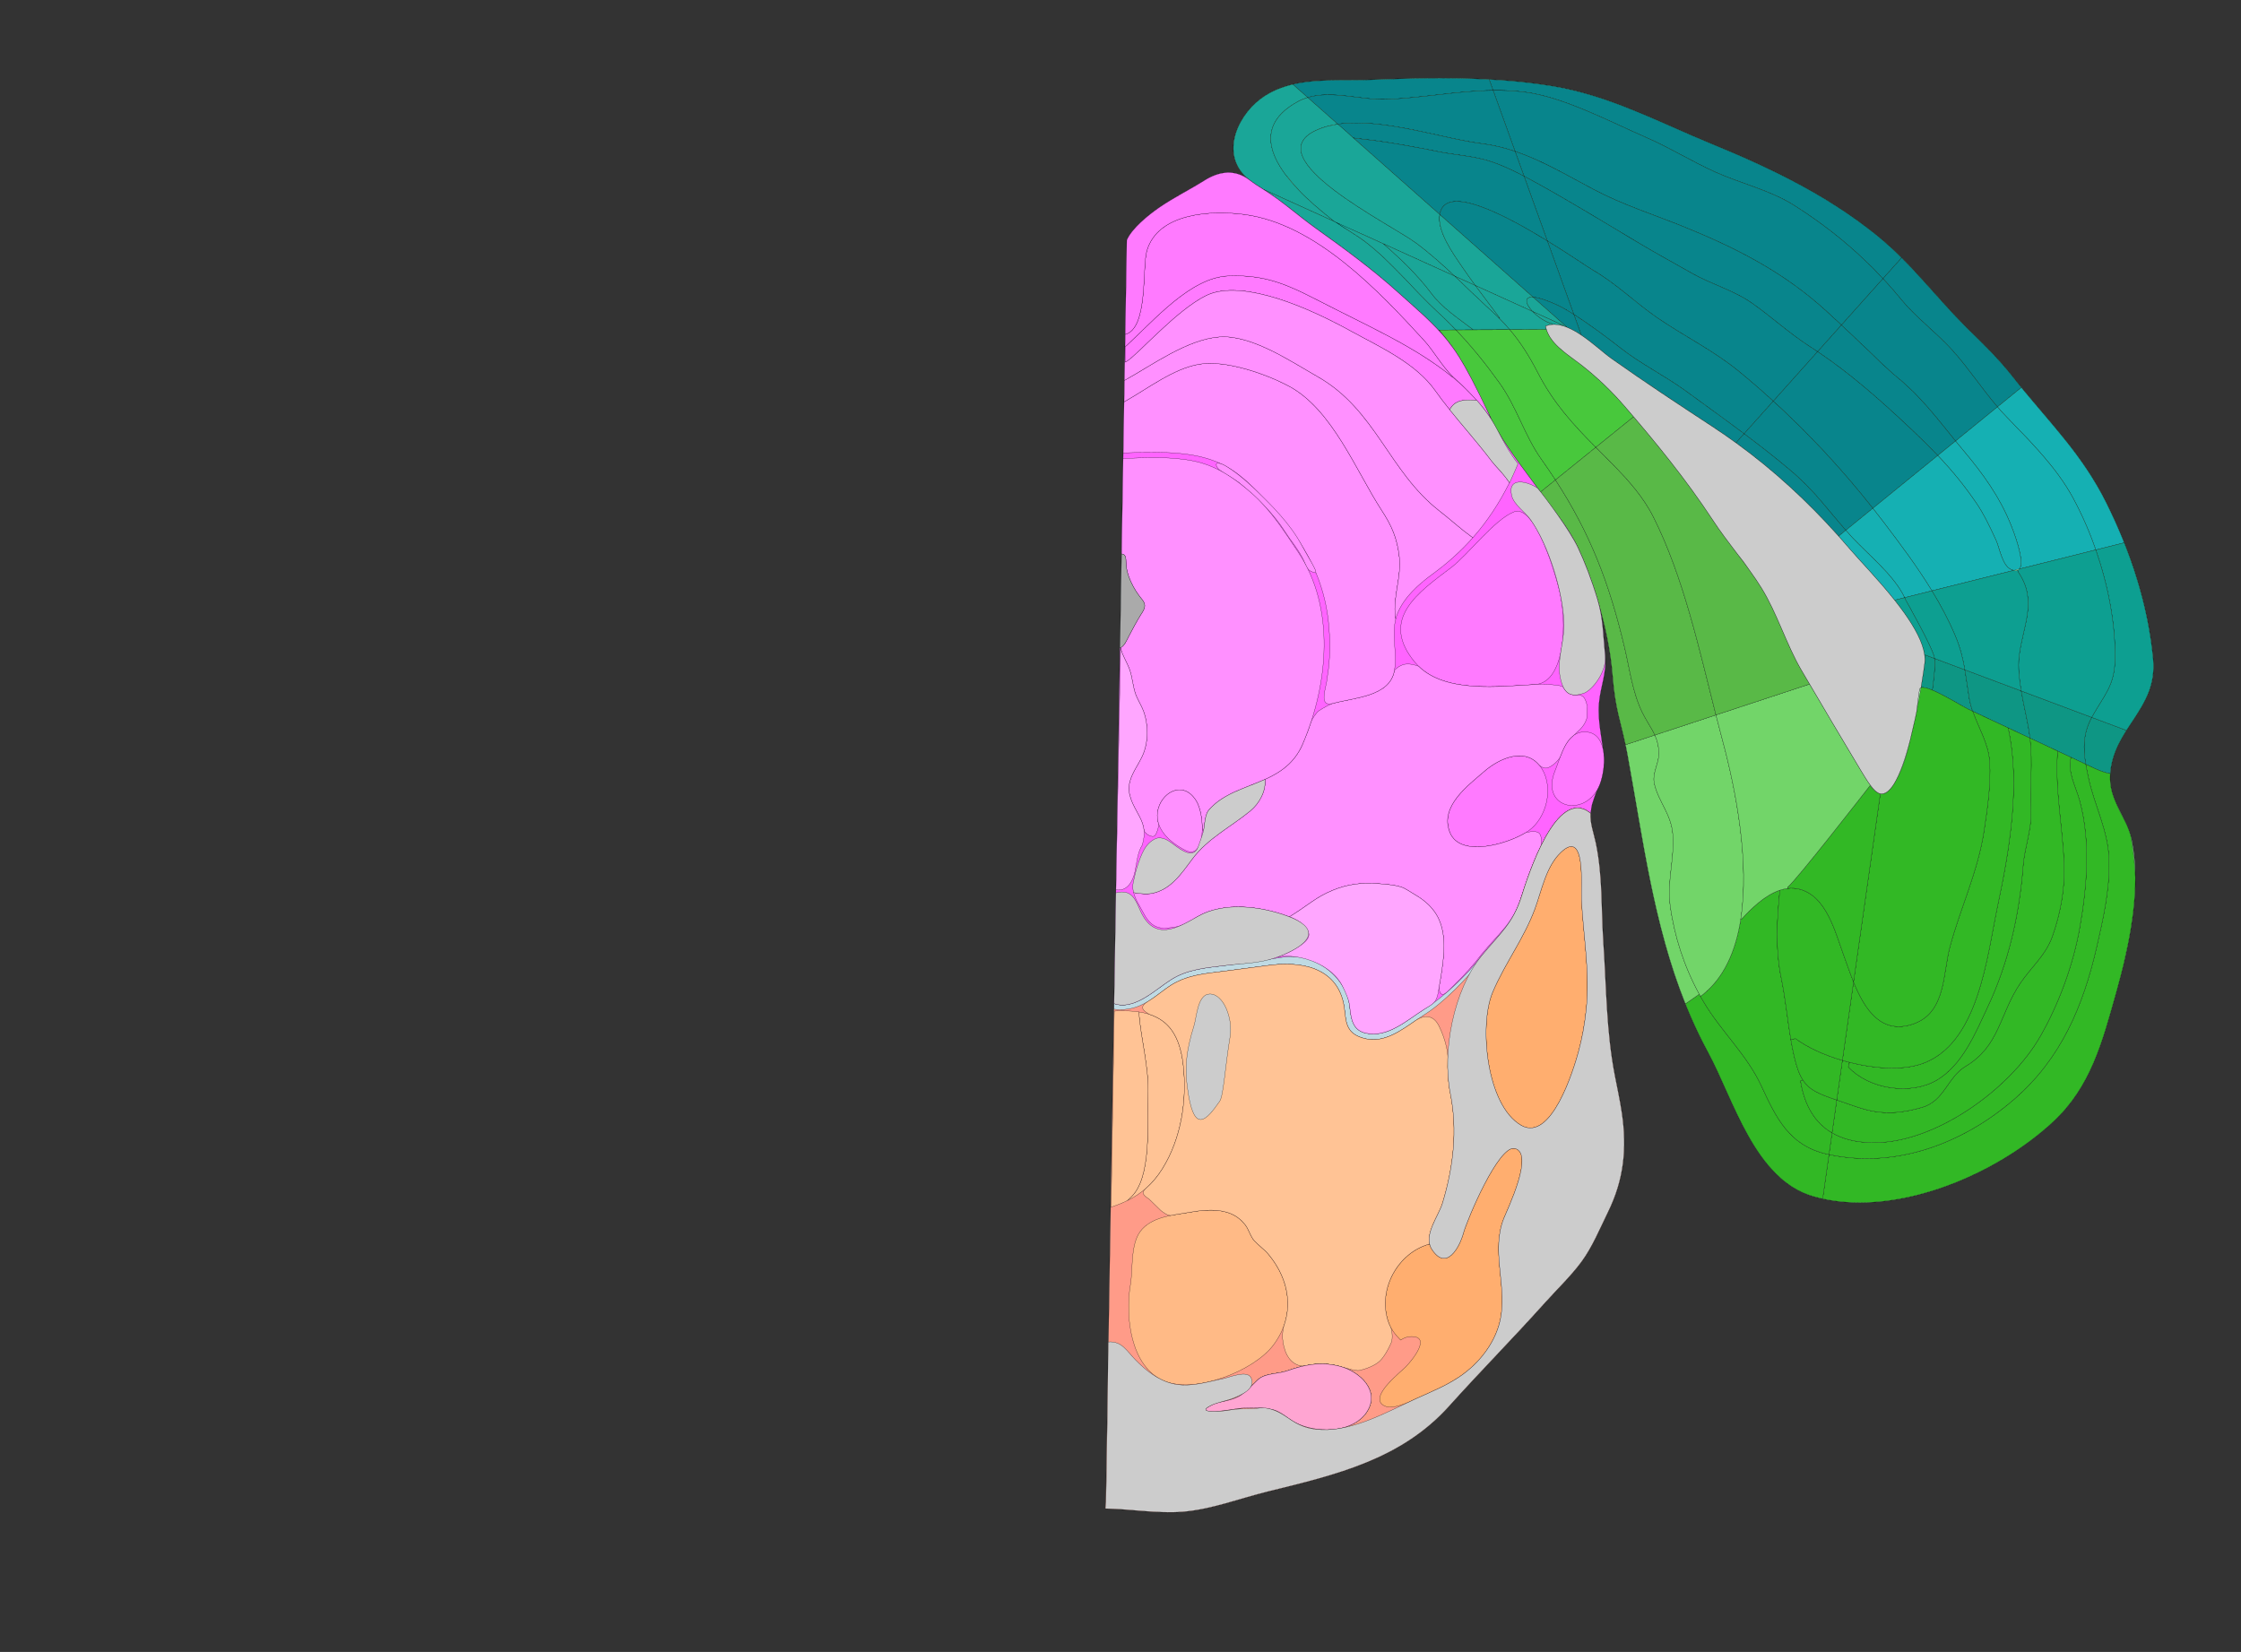 <svg width="9984" height="7360" xmlns="http://www.w3.org/2000/svg">
<rect width="100%" height="100%" fill="#333333" stroke="none"/>
<g transform="scale(1.0)">
<g id="180639203" order="1" parent_id="" graphic_group_label_id="28" graphic_group_label="Atlas - Adult Mouse" sub_image_id="100966101" transform=" scale(1.0, 1.0)"><path id="180639205" parent_id="180639203" order="0" structure_id="8" d="M4925.707,6721.518
			c109.785,1.828,230.415,22.975,341.659,14.321c129.235-10.046,257.867-60.214,383.127-90.89
			c300.543-73.588,591.562-141.887,804.737-378.828c142.026-157.861,285.871-303.239,426.705-460.195
			c53.269-59.361,116.612-120.094,163.629-183.678c48.653-65.799,82.629-148.806,118.541-221.946
			c71.129-144.884,85.144-283.888,61.922-441.37c-8.396-56.918-20.576-111.626-31.328-167.391
			c-38.351-198.971-37.445-390.901-51.026-591.054c-10.118-148.993-2.615-296.709-33.597-444.255
			c-12.428-59.171-35.601-109.268-17.08-172.03c20.936-70.967,57.775-137.165,52.074-212.237
			c-6.006-79.216-27.875-155.957-21.274-236.734c6.41-78.396,35.126-134.48,27.433-214.266
			c-8.19-84.886-8.777-166.371-33.614-248.871c32.112,106.692,57.881,225.424,66.713,338.95
			c12.633,162.431,39.765,207.252,65.324,346.328c84.565,460.125,134.132,913.873,359.995,1330.842
			c114.573,211.521,207.165,566.498,468.782,642.101c349.258,100.922,805.079-88.088,1067.817-331.595
			c168.719-156.371,219.932-356.635,280.449-571.62c59.406-211.063,114.52-466.253,70.85-683.706
			c-20.6-102.563-101.428-173.425-96.439-287.42c9.303-212.54,212.979-294.26,191.594-519.916
			c-23.037-242.963-99.854-476.656-208.172-694.817c-112.904-227.396-265.303-369.009-419-564.521
			c-59.254-75.375-121.766-136.17-190.816-203.703c-146.859-143.646-257.106-299.489-419.201-429.17
			c-223.216-178.578-469.313-295.776-734.326-404.755c-239.531-98.5-453.975-215.687-713.434-257
			c-266.849-42.49-539.115-36.679-808.217-26.384c-160.375,6.133-349.399-17.496-485.076,85.871
			c-109.228,83.217-180.44,258.189-46.981,360.954l0.017,0.015c-66.996-51.548-137.791-38.909-201.957,1.47
			c-66.932,42.12-139.065,77.252-204.438,122.823c-45.105,31.447-119.225,91.092-141.166,143.065L4925.707,6721.518z" style="stroke:black;fill:#bfdae3"/><path id="180639206" parent_id="180639203" order="1" structure_id="688" d="M9401.104,3455.977
			c9.303-212.541,212.979-294.261,191.592-519.916c-23.035-242.963-99.852-476.656-208.172-694.817
			c-112.902-227.397-265.301-369.009-418.998-564.521c-59.254-75.375-121.768-136.171-190.814-203.703
			c-146.859-143.647-257.108-299.489-419.203-429.17c-223.216-178.578-469.313-295.776-734.326-404.756
			c-239.531-98.5-453.975-215.686-713.434-257c-266.849-42.489-539.115-36.679-808.217-26.384
			c-160.375,6.133-349.399-17.496-485.076,85.871c-109.228,83.217-180.44,258.19-46.981,360.955
			c18.798,14.466,39.351,27.746,60.313,40.794c85.381,53.141,153.049,115.764,234.957,174.346
			c125.685,89.893,250.746,181.325,365.541,284.879c86.695,78.201,178.949,153.221,246.482,249.35
			c67.504,96.087,116.874,213.132,171.717,320.398c58.682,114.796,136.756,209.775,211.841,313.527
			c59.717,82.533,128.704,163.001,172.39,255.577c29.295,62.072,60.272,142.245,86.897,230.688
			c32.112,106.691,57.881,225.423,66.713,338.949c12.633,162.432,39.765,207.252,65.324,346.328
			c84.565,460.125,134.132,913.873,359.995,1330.842c114.573,211.52,207.165,566.498,468.782,642.1
			c349.258,100.924,805.079-88.086,1067.817-331.594c168.719-156.371,219.932-356.635,280.451-571.62
			c59.406-211.063,114.518-466.253,70.848-683.706C9476.945,3640.831,9396.115,3569.971,9401.104,3455.977z M8574.798,2953.12
			c-1.85,15.608-7.473,56.861-16.482,110.618c-3.45,1.272-5.75,3.73-6.398,7.547c-6.922,38.9-9.763,73.793-13.009,97.947
			c-0.003,0.167-0.005,0.25-0.091,0.415c-2.192,11.11-4.471,22.304-6.917,33.577c-8.347,34.052-15.127,64.47-21.62,92.729
			c-0.002,0.083-0.005,0.25-0.091,0.415c-20.216,78.694-44.607,151.993-72.366,196.453c-18.732,29.886-39.005,46.769-60.613,43.413
			c-1.084-0.186-2.168-0.369-3.25-0.72c-0.084-0.001-0.166-0.086-0.166-0.086c-13.302-4.88-26.633-17.997-41.031-37.371
			c-12.845-17.269-26.61-39.459-41.992-65.089c-90.412-151-181.295-303.838-266.442-449.51
			c-65.06-111.312-106.408-250.096-175.879-362.729c-16.776-27.233-34.74-53.488-53.463-79.424
			c-17.385-25.912-36.364-51.435-57.025-76.486c-0.164-0.169-0.246-0.253-0.327-0.421c-36.095-47.521-73.013-95.888-107.847-148.878
			c-117.304-178.568-252.224-344.037-391.809-505.673c-55.802-64.571-117.128-123.909-183.749-176.682
			c-5.862-4.589-11.726-9.18-17.671-13.771c-16.932-12.928-36.857-26.82-56.512-42.122c-3.963-3.062-7.928-6.122-11.806-9.347
			c-7.841-6.287-15.51-12.904-22.841-19.683c-1.813-1.694-3.624-3.388-5.436-5.165c-2.141-2.032-4.279-4.146-6.336-6.262
			c-3.125-3.214-6.164-6.508-9.037-9.801c-1.643-1.857-3.283-3.715-4.758-5.57c-1.396-1.688-2.789-3.374-4.1-5.061
			c-3.109-4.045-6.055-8.087-8.828-12.293c-1.305-2.018-2.525-4.034-3.747-6.052c0.001-0.083-0.081-0.167-0.163-0.252
			c-2.359-3.948-4.468-7.978-6.406-12.086c-2.666-5.618-4.912-11.396-6.736-17.333c-1.588-5.102-2.755-10.361-3.586-15.7
			c9.516-3.834,19.171-6.002,29.139-6.752c15.072-1.079,30.597,1.01,46.328,5.599c6.496,1.771,13.063,4.127,19.627,6.815
			c21.271,8.507,42.73,20.762,63.49,34.834c51.783,34.723,100.045,79.95,134.27,104.229
			c145.907,103.508,297.813,203.457,447.573,301.622c36.569,23.985,72.212,48.539,106.841,73.657
			c171.573,124.317,320.25,262.396,457.79,416.262c17.241,19.421,34.396,39.007,51.379,58.923
			c42.172,49.286,125.315,134.528,197.981,226.083c14.994,18.801,29.481,37.844,43.048,56.954
			c46.424,65.164,82.39,130.485,90.249,185.854C8575.862,2929.428,8576.161,2941.579,8574.798,2953.12z" style="stroke:black;fill:#b0ffb8"/><path id="180639275" parent_id="180639203" order="2" structure_id="421" d="M9005.441,1726.507l-3.9,3.179l-102.518,83.396
			c-69.168-80.601-127.398-170.085-198.264-249.299c-72.752-81.324-164.563-148.409-232.107-231.146
			c-25.656-31.458-52.333-61.934-80.11-91.597l81.822-91.392l1.277-1.312c105.071,104.492,193.935,217.947,303.069,324.669
			c69.051,67.537,131.523,128.311,190.824,203.753C8978.887,1693.704,8992.162,1710.23,9005.441,1726.507z" style="stroke:black;fill:#08858c"/><path id="180639274" parent_id="180639203" order="3" structure_id="973" d="M8899.023,1813.081l-186.805,152.035
			c-81.803-100.36-155.038-197.915-256.948-281.39c-52.149-42.798-105.694-97.266-153.861-143.156
			c-33.759-32.092-65.543-62.238-98.076-92.646l185.209-206.884c27.777,29.663,54.454,60.139,80.11,91.597
			c67.544,82.736,159.354,149.821,232.107,231.146C8771.625,1642.996,8829.855,1732.48,8899.023,1813.081z" style="stroke:black;fill:#08858c"/><path id="180639273" parent_id="180639203" order="4" structure_id="573" d="M8712.219,1965.116l-79.195,64.398
			c-41.182-43.528-85.22-86.19-134.141-132.013c-126.335-118.572-257.485-234.23-401.748-330.973l106.198-118.605
			c32.533,30.407,64.317,60.553,98.076,92.646c48.167,45.892,101.712,100.358,153.861,143.155
			C8557.181,1767.201,8630.416,1864.756,8712.219,1965.116z" style="stroke:black;fill:#08858c"/><path id="180639272" parent_id="180639203" order="5" structure_id="613" d="M8633.023,2029.516l-289.235,235.266
			c-135.162-171.046-283.056-330.991-444.051-477.76l197.397-220.491c144.263,96.743,275.412,212.4,401.747,330.973
			C8547.804,1943.324,8591.842,1985.986,8633.023,2029.516z" style="stroke:black;fill:#08858c"/><path id="180639271" parent_id="180639203" order="6" structure_id="74" d="M8343.788,2264.78l-120.409,97.987
			c-80.203-91.017-141.416-177.224-237.331-259.019c-69.772-59.396-142.437-116.095-216.374-171.485l130.063-145.244
			C8060.732,1933.79,8208.626,2093.734,8343.788,2264.78z" style="stroke:black;fill:#08858c"/><path id="180639270" parent_id="180639203" order="7" structure_id="121" d="M8223.379,2362.768l-30.187,24.537l-1.867,1.633
			c-137.54-153.866-286.217-291.944-457.79-416.262l36.139-40.41c73.938,55.39,146.602,112.089,216.375,171.484
			C8081.963,2185.544,8143.176,2271.751,8223.379,2362.768z" style="stroke:black;fill:#08858c"/><path id="180639281" parent_id="180639203" order="8" structure_id="593" d="M8471.642,1148.338l-1.277,1.312l-81.822,91.392
			c-116.274-124.895-249.546-233.765-394.313-325.275c-109.592-69.294-236.69-96.787-353.666-149.565
			c-103.444-46.564-199.717-106.984-303.77-152.229c-161.684-70.413-371.688-182.394-546.145-204.02
			c-46.662-5.77-92.801-7.703-138.646-7.22l-17.587-48.876c91.509,4.937,182.701,13.776,273.298,28.266
			c259.529,41.264,473.965,158.476,713.471,256.973c265.01,108.988,511.146,226.147,734.345,404.734
			C8397.13,1077.133,8435.356,1112.211,8471.642,1148.338z" style="stroke:black;fill:#08858c"/><path id="180639280" parent_id="180639203" order="9" structure_id="821" d="M8388.542,1241.041l-185.209,206.884
			c-21.002-19.649-42.337-39.39-64.664-59.811c-192.455-176.244-405.126-283.86-642.5-379.743
			c-135.349-54.583-264.328-94.668-395.503-163.74c-118.488-62.372-228.544-128.845-350.73-170.063l-97.933-271.834
			c45.845-0.483,91.983,1.45,138.646,7.22c174.457,21.626,384.463,133.606,546.146,204.02
			c104.054,45.243,200.324,105.664,303.769,152.229c116.977,52.779,244.076,80.271,353.666,149.565
			C8138.996,1007.275,8272.268,1116.146,8388.542,1241.041z" style="stroke:black;fill:#08858c"/><path id="180639279" parent_id="180639203" order="10" structure_id="721" d="M8203.333,1447.925l-106.198,118.605
			c-11.085-7.421-22.173-14.679-33.346-21.854c-90.623-58.08-169.783-131.358-257.582-193.219
			c-84.08-59.136-179.039-82.931-267.864-133.411c-76.728-43.623-153.819-85.422-229.604-130.525
			c-159.269-94.747-309.865-187.853-472.154-277.075c-15.168-8.322-30.752-16.818-46.756-25.154l-39.893-110.726
			c122.187,41.219,232.242,107.692,350.729,170.063c131.175,69.072,260.155,109.157,395.503,163.74
			c237.374,95.883,450.045,203.499,642.5,379.743C8160.996,1408.535,8182.331,1428.274,8203.333,1447.925z" style="stroke:black;fill:#08858c"/><path id="180639278" parent_id="180639203" order="11" structure_id="778" d="M8097.135,1566.53l-197.396,220.491
			c-49.434-45.248-100.143-89.187-152.043-131.813c-114.612-94.168-246.051-157.504-367.358-241.386
			c-98.485-68.027-177.778-148.463-284.229-210.469c-22.615-13.188-103.65-69.277-202.431-129.822l-103.849-288.238
			c16.004,8.336,31.588,16.832,46.756,25.154c162.289,89.224,312.887,182.328,472.154,277.074
			c75.783,45.104,152.876,86.903,229.604,130.526c88.826,50.48,183.785,74.275,267.864,133.411
			c87.8,61.86,166.96,135.139,257.583,193.219C8074.962,1551.852,8086.05,1559.108,8097.135,1566.53z" style="stroke:black;fill:#08858c"/><path id="180639277" parent_id="180639203" order="12" structure_id="33" d="M7899.736,1787.021l-130.063,145.243
			c-85.171-63.979-171.879-126.069-257.242-188.555c-95.197-69.637-204.641-122.707-296.85-196.037
			c-44.578-35.351-131.733-100.692-203.908-146.569l-117.998-327.573c98.779,60.545,179.815,116.636,202.432,129.823
			c106.449,62.005,185.742,142.44,284.229,210.468c121.31,83.882,252.746,147.218,367.358,241.386
			C7799.596,1697.835,7850.305,1741.771,7899.736,1787.021z" style="stroke:black;fill:#08858c"/><path id="180639276" parent_id="180639203" order="13" structure_id="305" d="M7512.432,1743.71
			c85.363,62.485,172.071,124.576,257.242,188.555l-36.139,40.41c-34.629-25.118-70.271-49.671-106.841-73.657
			c-149.761-98.166-301.666-198.113-447.573-301.621c-34.225-24.28-82.484-69.509-134.27-104.229l-33.178-92.063
			c72.174,45.877,159.329,111.22,203.908,146.57C7307.792,1621.003,7417.234,1674.073,7512.432,1743.71z" style="stroke:black;fill:#08858c"/><path id="180639287" parent_id="180639203" order="14" structure_id="805" d="M6634.416,353.856l17.587,48.876
			c-160.295,1.902-316.585,34.486-477.356,39.876c-112.063,3.788-239.207-41.092-348.746-8.062l-63.965-56.638l-0.545-2.421
			c108.988-25.055,230.117-15.713,338.172-19.818C6277.252,348.9,6456.416,344.067,6634.416,353.856z" style="stroke:black;fill:#08858c"/><path id="180639286" parent_id="180639203" order="15" structure_id="41" d="M6652.003,402.732l97.933,271.834
			c-48.49-16.448-98.974-28.771-152.563-35.321c-103.76-12.627-252.349-55.702-398.187-78.016
			c-83.851-12.796-166.642-18.834-239.506-8.152L5825.9,434.547c109.54-33.029,236.684,11.85,348.747,8.062
			C6335.418,437.219,6491.708,404.636,6652.003,402.732z" style="stroke:black;fill:#08858c"/><path id="180639285" parent_id="180639203" order="16" structure_id="501" d="M6749.936,674.567l39.894,110.726
			c-50.993-26.889-105.519-52.672-159.112-68.956c-74.07-22.448-152.388-25.917-227.824-41.565
			c-79.106-16.377-200.523-38.533-286.742-49.703c-27.711-3.54-57.447-6.032-87.314-10.689l-69.154-61.3
			c72.865-10.682,155.655-4.644,239.506,8.152c145.838,22.313,294.427,65.389,398.187,78.016
			C6650.962,645.797,6701.443,658.119,6749.936,674.567z" style="stroke:black;fill:#08858c"/><path id="180639284" parent_id="180639203" order="17" structure_id="565" d="M6789.828,785.292l103.85,288.238
			C6708.46,959.8,6460.939,830.306,6419.25,937.757c-2.273,5.869-3.88,11.915-4.904,18.22l-385.512-341.6
			c29.867,4.657,59.604,7.149,87.314,10.689c86.219,11.17,207.636,33.325,286.742,49.702
			c75.438,15.649,153.754,19.118,227.824,41.566C6684.311,732.621,6738.835,758.404,6789.828,785.292z" style="stroke:black;fill:#08858c"/><path id="180639283" parent_id="180639203" order="18" structure_id="257" d="M6893.677,1073.53l117.998,327.573
			c-27.478-17.513-52.829-32.16-72.751-41.312c-52.546-24.086-87.504-34.401-108.98-35.592l-415.598-368.225
			c1.023-6.305,2.631-12.352,4.904-18.22C6460.939,830.306,6708.46,959.8,6893.677,1073.53z" style="stroke:black;fill:#08858c"/><path id="180639282" parent_id="180639203" order="19" structure_id="469" d="M7011.675,1401.104l33.179,92.063
			c-20.76-14.073-42.221-26.327-63.492-34.834l-151.418-134.131c21.478,1.189,56.436,11.506,108.98,35.592
			C6958.846,1368.943,6984.197,1383.591,7011.675,1401.104z" style="stroke:black;fill:#08858c"/><path id="180639292" parent_id="180639203" order="20" structure_id="442" d="M5952.798,990.876l-325.01-147.507
			c-20.944-13.077-41.55-26.399-60.296-40.854c-133.457-102.719-62.285-277.729,47.003-360.927
			c44.226-33.703,94.163-53.917,146.896-66.099l0.545,2.421l63.965,56.638c-15.049,4.574-29.787,10.568-44.054,18.399
			c-168.493,92.276-135.733,219.438-49.201,332.188c55.914,72.893,134.263,139.752,195.199,187.271
			C5936.102,978.868,5944.447,984.997,5952.798,990.876z" style="stroke:black;fill:#1aa698"/><path id="180639291" parent_id="180639203" order="21" structure_id="434" d="M6481.947,1230.883l-317.955-144.229
			c-28.939-13.125-83.373-37.812-110.033-49.901c-77.83-35.297-46.67,1.844-108.635-49.269
			c-19.047-15.717-79.994-63.828-127.398-109.016c-42.74-40.738-72.557-78.786-84.348-94.065l-0.934,0.732
			c-86.532-112.751-119.292-239.912,49.201-332.188c14.268-7.832,29.004-13.825,44.053-18.399l133.779,118.53
			c-19.955,2.829-39.096,7.001-57.34,12.604c-13.62,4.183-26.751,9.121-39.229,14.986
			c-266.229,124.755,332.133,417.661,444.748,501.148C6368.919,1127.008,6426.031,1178.207,6481.947,1230.883z" style="stroke:black;fill:#1aa698"/><path id="180639290" parent_id="180639203" order="22" structure_id="610" d="M6573.432,1272.423l-91.401-41.455l-0.082-0.084
			c-55.916-52.677-113.028-103.875-174.089-149.066c-112.615-83.488-710.979-376.394-444.748-501.148
			c12.479-5.865,32.479-12.834,46.1-17.017l50.47-10.573c33.832,27.407,41.509,37.084,69.155,61.3l385.512,341.6
			c-12.109,74.171,59.256,173.441,98.122,230.326C6535.33,1219.794,6554.783,1247.072,6573.432,1272.423z" style="stroke:black;fill:#1aa698"/><path id="180639289" parent_id="180639203" order="23" structure_id="274" d="M6829.205,1388.495l-255.773-116.072
			c-18.647-25.351-38.102-52.629-60.963-86.12c-38.867-56.885-110.232-156.156-98.123-230.326l415.598,368.225
			C6786.741,1321.65,6797.633,1355.689,6829.205,1388.495z" style="stroke:black;fill:#1aa698"/><path id="180639288" parent_id="180639203" order="24" structure_id="330" d="M6829.941,1324.201l151.42,134.131
			c-6.563-2.688-13.131-5.044-19.627-6.816l0.797-2.564l-133.326-60.457C6797.633,1355.689,6786.741,1321.65,6829.941,1324.201z" style="stroke:black;fill:#1aa698"/><path id="180639298" parent_id="180639203" order="25" structure_id="542" d="M6486.662,1469.884l-75.286,0.325
			c12.722,14.604,33.604,41.324,49.56,62.72c-65.963-87.201-151.699-157.429-232.621-230.403
			c-114.793-103.489-239.905-194.923-365.547-284.865c-81.914-58.601-149.627-121.207-234.979-174.291l325.01,147.507
			c44.729,31.36,90.497,55.583,135.499,90.606c113.375,88.159,208.164,207.369,314.34,305.891
			C6432.372,1414.988,6460.188,1442.322,6486.662,1469.884z" style="stroke:black;fill:#1aa698"/><path id="180639297" parent_id="180639203" order="26" structure_id="606" d="M6564.122,1469.595l-77.46,0.289
			c-26.475-27.562-54.29-54.896-84.025-82.511c-106.176-98.521-200.965-217.731-314.34-305.891
			c-45.002-35.023-90.771-59.246-135.498-90.606l211.194,95.779c76.679,66.666,154.224,141.582,211.903,218.829
			C6426.299,1372.876,6497.895,1418.327,6564.122,1469.595z" style="stroke:black;fill:#1aa698"/><path id="180639296" parent_id="180639203" order="27" structure_id="430" d="M6726.82,1468.979l-162.699,0.615
			c-66.229-51.268-137.822-96.719-188.226-164.11c-57.681-77.247-135.226-152.163-211.903-218.829l317.955,144.229l0.082,0.084
			c55.918,52.594,110.475,106.578,166.752,157.68c10.795,9.747,21.086,19.569,31.043,29.468
			C6696.525,1434.782,6712.137,1451.681,6726.82,1468.979z" style="stroke:black;fill:#1aa698"/><path id="180639295" parent_id="180639203" order="28" structure_id="687" d="M6681.439,1416.479l-1.615,1.638
			c-9.957-9.898-20.248-19.722-31.043-29.468c-56.277-51.102-110.834-105.087-166.752-157.68l91.401,41.455
			C6606.803,1317.735,6637.68,1357.184,6681.439,1416.479z" style="stroke:black;fill:#1aa698"/><path id="180639294" parent_id="180639203" order="29" structure_id="590" d="M6915.21,1442.588l0.196,3.331
			c-9.967,0.75-19.623,2.917-29.139,6.752c0.831,5.338,1.998,10.599,3.586,15.7l-163.033,0.609
			c-14.686-17.3-30.295-34.197-46.997-50.864l1.616-1.638c-43.762-59.295-74.639-98.742-108.009-144.056l255.772,116.072
			C6851.572,1411.579,6884.152,1434.084,6915.21,1442.588z" style="stroke:black;fill:#1aa698"/><path id="180639293" parent_id="180639203" order="30" structure_id="622" d="M6962.531,1448.951l-0.797,2.564
			c-15.731-4.588-31.256-6.677-46.328-5.598l-0.196-3.331c-31.058-8.504-63.638-31.009-86.005-54.093L6962.531,1448.951z" style="stroke:black;fill:#1aa698"/><path id="180639269" parent_id="180639203" order="31" structure_id="97" d="M9463.502,2417.467l-5.051,1.996l-121.455,30.336
			c-28.498-81.835-62.91-160.107-101.213-230.709c-74.824-137.679-188.217-249.879-295.361-360.396
			c-14.309-14.797-28.023-30-41.398-45.613l102.518-83.396l3.9-3.179c139.932,170.959,276.01,307.081,379.109,514.778
			C9413.199,2298.998,9439.656,2357.755,9463.502,2417.467z" style="stroke:black;fill:#15b0b3"/><path id="180639268" parent_id="180639203" order="32" structure_id="1127" d="M9336.996,2449.799l-339.846,85.012
			c26.092-34.754-30.186-176.117-37.816-195.045c-51.334-126.807-124.26-228.017-211.939-332.135
			c-11.977-14.176-23.615-28.429-35.176-42.514l186.805-152.035c13.375,15.613,27.09,30.816,41.398,45.613
			c107.145,110.516,220.537,222.716,295.361,360.396C9274.086,2289.691,9308.498,2367.964,9336.996,2449.799z" style="stroke:black;fill:#15b0b3"/><path id="180639267" parent_id="180639203" order="33" structure_id="234" d="M8959.334,2339.765
			c7.631,18.929,63.908,160.291,37.816,195.045l-9.07,2.263l-16.713,4.129c-4.084-0.982-8.656-2.64-13.719-4.971
			c-38.016-17.688-49.666-96.497-65.496-130.453c-24.871-53.322-53.055-113.855-85.959-162.155
			c-56.008-82.293-111.439-149.104-173.17-214.107l79.195-64.398c11.561,14.085,23.199,28.338,35.176,42.514
			C8835.074,2111.749,8908,2212.959,8959.334,2339.765z" style="stroke:black;fill:#15b0b3"/><path id="180639266" parent_id="180639203" order="34" structure_id="289" d="M8971.367,2541.202l-364.371,91.091
			c-64.563-105.979-139.512-206.143-214.649-304.977c-15.961-20.98-32.091-41.881-48.559-62.537l289.235-235.266
			c61.732,65.002,117.162,131.813,173.17,214.107c32.904,48.3,61.088,108.833,85.959,162.156
			c15.83,33.955,27.48,112.765,65.496,130.453C8962.711,2538.563,8967.283,2540.219,8971.367,2541.202z" style="stroke:black;fill:#15b0b3"/><path id="180639265" parent_id="180639203" order="35" structure_id="729" d="M8606.996,2632.293l-121.624,30.416
			c-46.688-99.441-166.53-196.027-231.114-265.652c-10.683-11.492-20.946-22.977-30.879-34.29l120.409-97.987
			c16.468,20.656,32.598,41.557,48.559,62.537C8467.484,2426.15,8542.434,2526.314,8606.996,2632.293z" style="stroke:black;fill:#15b0b3"/><path id="180639264" parent_id="180639203" order="36" structure_id="786" d="M8485.372,2662.709l-44.687,11.234
			c-72.666-91.557-155.81-176.797-197.981-226.084c-16.982-19.916-34.138-39.502-51.379-58.923l1.867-1.633l30.187-24.537
			c9.933,11.313,20.196,22.798,30.879,34.29C8318.842,2466.684,8438.684,2563.268,8485.372,2662.709z" style="stroke:black;fill:#15b0b3"/><path id="180639255" parent_id="180639203" order="37" structure_id="335" d="M8788.838,3169.239
			c-6.951-19.582-12.557-39.476-15.814-59.911c-7.117-44.625-12.211-85.307-19.242-125.189l-135.023-50.604
			c4.457,34.557-5.602,111.338-9.916,141.387c57.078,23.886,139.357,75.335,161.322,85.605
			C8776.387,3163.458,8782.613,3166.39,8788.838,3169.239z" style="stroke:black;fill:#0e9684"/><path id="180639254" parent_id="180639203" order="38" structure_id="368" d="M8618.758,2933.533l-44.775-16.781
			c1.88,12.676,2.179,24.827,0.815,36.368c-1.85,15.608-7.473,56.86-16.482,110.618c9.425-3.373,28.017,1.764,50.526,11.183
			C8613.156,3044.871,8623.215,2968.09,8618.758,2933.533z" style="stroke:black;fill:#0e9684"/><path id="180639258" parent_id="180639203" order="39" structure_id="540" d="M9466.912,3251.505l6.732,2.608
			c-35.566,56.226-66.59,115.938-71.973,192.882c-20.021-3.162-47.461-13.021-65.473-21.39
			c-14.605-6.815-29.129-13.713-43.738-20.445c-12.098-72.161-12.184-137.217,26.406-209.116L9466.912,3251.505z" style="stroke:black;fill:#0e9684"/><path id="180639256" parent_id="180639203" order="40" structure_id="692" d="M8946.363,3243.076
			c-52.453-24.583-104.988-49.168-157.525-73.837c-6.951-19.582-12.557-39.476-15.814-59.911
			c-7.117-44.625-12.211-85.307-19.242-125.189l251.121,94.115v0.083c11.902,68.664,29.723,138.759,37.592,198.536
			c0.52,4.002,1.037,8.003,1.391,11.919c-26.061-12.248-52.119-24.495-78.182-36.659
			C8959.229,3249.114,8952.84,3246.095,8946.363,3243.076z" style="stroke:black;fill:#0e9684"/><path id="180639257" parent_id="180639203" order="41" structure_id="888" d="M9226.313,3374.109
			c-18.176-8.457-36.27-16.993-54.445-25.449c-1.246-0.604-2.574-1.208-3.818-1.812c-41.416-19.325-82.748-38.731-124.164-58.057
			c-0.354-3.916-0.871-7.917-1.391-11.919c-7.869-59.778-25.689-129.872-37.592-198.536l313.965,117.708
			c-38.59,71.898-38.504,136.955-26.406,209.116C9270.385,3394.727,9248.391,3384.46,9226.313,3374.109z" style="stroke:black;fill:#0e9684"/><path id="180639263" parent_id="180639203" order="42" structure_id="836" d="M9592.703,2936.064
			c13.234,139.314-59.354,223.791-119.059,318.047l-6.732-2.607l-148.045-55.46c0.863-1.649,1.727-3.299,2.674-4.947
			c54.912-97.831,99.727-136.766,101.393-256.698c2.164-154.946-30.945-326.371-85.939-484.601l121.455-30.336l5.051-1.996
			C9529.738,2583.621,9575.775,2757.34,9592.703,2936.064z" style="stroke:black;fill:#0d9f91"/><path id="180639262" parent_id="180639203" order="43" structure_id="427" d="M9422.934,2934.4
			c-1.666,119.932-46.48,158.866-101.393,256.697c-0.947,1.648-1.811,3.297-2.674,4.947l-313.965-117.708v-0.083
			c-9.227-53.479-14.959-106.066-9.668-152.482c15.584-137.086,85.27-248.064-4.486-378.173l-1.646-6.517
			c3.281-1.276,5.994-3.395,8.049-6.271l339.846-85.011C9391.988,2608.028,9425.098,2779.453,9422.934,2934.4z" style="stroke:black;fill:#0d9f91"/><path id="180639261" parent_id="180639203" order="44" structure_id="988" d="M9004.902,3078.254l-251.121-94.115
			c-8.623-49.642-20.359-98.254-43.051-151.957c-29.375-69.455-64.652-135.763-103.734-199.888l364.371-91.091
			c7.244,1.867,13.102,1.716,17.734-0.121l1.646,6.517c89.756,130.108,20.07,241.086,4.486,378.173
			C8989.943,2972.188,8995.674,3024.775,9004.902,3078.254z" style="stroke:black;fill:#0d9f91"/><path id="180639260" parent_id="180639203" order="45" structure_id="977" d="M8618.758,2933.533L8618.758,2933.533l135.023,50.604
			c-8.623-49.642-20.359-98.254-43.051-151.957c-29.375-69.455-64.652-135.763-103.734-199.888l-121.624,30.416
			c1.752,3.741,3.388,7.486,4.927,11.234h0.001C8490.3,2673.944,8613.152,2890.059,8618.758,2933.533z" style="stroke:black;fill:#0d9f91"/><path id="180639259" parent_id="180639203" order="46" structure_id="1045" d="M8490.3,2673.944L8490.3,2673.944
			c-1.54-3.748-3.176-7.494-4.928-11.234l-44.687,11.234c14.994,18.801,29.481,37.844,43.048,56.954
			c46.424,65.164,82.39,130.484,90.249,185.854l44.775,16.781C8613.152,2890.059,8490.3,2673.944,8490.3,2673.944z" style="stroke:black;fill:#0d9f91"/><path id="180639253" parent_id="180639203" order="47" structure_id="1121" d="M9513.25,3908.813
			c0.254,54.993-3.859,111.078-10.898,167.03c-3.631,22.151-6.432,44.649-9.816,66.972c-0.088,0.33-0.176,0.662-0.184,0.994
			c-3.156,18.75-6.563,37.41-10.219,56.066c-0.088,0.248-0.094,0.581-0.182,0.912c-5.613,25.611-11.9,51.463-16.926,77.001
			c-0.914,4.644-1.828,9.287-2.91,13.929c-9.531,39.938-19.717,79.035-30.135,116.795c-0.441,1.406-0.799,2.815-1.242,4.306
			c-1.336,4.804-2.668,9.522-4.004,14.325c-60.545,214.952-111.813,415.251-280.453,571.582
			c-252.408,233.882-682.893,417.46-1025.92,342.193l28.047-197.191c299.208,64.553,599.92-51.393,824.063-245.564
			c210.225-182.176,307.963-415.392,368.652-679.09c28.766-124.972,58.1-253.927,55.148-382.92
			c-3.084-136.066-64.385-242.158-91.939-370.48c-4.502-20.873-8.602-40.907-11.871-60.511c14.609,6.731,29.133,13.63,43.738,20.444
			c18.012,8.371,45.451,18.229,65.473,21.391c-0.301,2.99-0.434,5.982-0.566,8.975c-1.893,43.229,8.531,80.171,23.34,115.108
			c0.324,0.671,0.648,1.342,0.887,2.095c3.133,7.706,6.436,15.331,9.828,22.625c11.861,25.987,26.906,51.777,39.176,78.354
			c1.373,2.935,2.664,5.867,3.951,8.884c3.057,7.372,6.025,14.825,8.658,22.438c0.561,1.59,1.119,3.18,1.594,4.77
			c2.943,9.115,5.213,18.472,6.727,27.979C9504.199,3794.441,9511.277,3851.629,9513.25,3908.813z" style="stroke:black;fill:#32b825"/><path id="180639252" parent_id="180639203" order="48" structure_id="715" d="M9396.271,3836.15
			c2.951,128.994-26.383,257.949-55.148,382.92c-60.689,263.699-158.428,496.916-368.652,679.092
			c-224.143,194.172-524.854,310.117-824.063,245.563l13.738-96.604c46.97,27.404,104.696,41.76,172.581,43.808
			c280.069,8.413,619.325-236.998,754.327-472.754c84.773-147.913,148.066-321.974,177.094-487.786
			c31.898-182.486,48.229-379.208-0.359-560.458c-17.789-66.767-54.891-124.203-39.477-195.822
			c22.078,10.352,44.07,20.617,66.148,31.052c3.27,19.604,7.367,39.638,11.871,60.511
			C9331.887,3593.994,9393.188,3700.085,9396.271,3836.15z" style="stroke:black;fill:#32b825"/><path id="180639251" parent_id="180639203" order="49" structure_id="764" d="M9265.791,3569.931
			c48.588,181.25,32.258,377.972,0.359,560.458c-29.029,165.813-92.322,339.873-177.096,487.786
			c-135,235.756-474.258,481.167-754.326,472.754c-67.885-2.047-125.611-16.401-172.581-43.808l20.838-146.149
			c4.159,1.399,8.401,2.804,12.811,4.29c113.71,37.917,190.481,78.879,366.134,28.814
			c100.854-28.767,113.66-134.703,195.021-183.344c152.664-91.127,150.168-232.343,244.154-370.951
			c48.963-72.141,112.301-123.411,142.135-207.104c35.361-99.071,56.092-208.703,52.826-313.826
			c-5.129-168.962-42.234-341.617-29.143-509.692l1.125-2.311c1.244,0.603,2.572,1.208,3.818,1.811
			c18.176,8.456,36.27,16.993,54.445,25.449C9210.9,3445.729,9248,3503.166,9265.791,3569.931z" style="stroke:black;fill:#32b825"/><path id="180639250" parent_id="180639203" order="50" structure_id="52" d="M9196.066,3858.854
			c3.266,105.123-17.465,214.754-52.826,313.826c-29.834,83.691-93.172,134.963-142.135,207.104
			c-93.986,138.607-91.49,279.824-244.154,370.951c-81.361,48.641-94.168,154.577-195.021,183.344
			c-175.652,50.063-252.424,9.102-366.134-28.814c-4.409-1.487-8.651-2.891-12.812-4.291l25.107-176.442
			c10.488,3.087,20.98,5.924,31.642,8.599l-5.105,20.295c93.584,101.223,279.521,126.535,394.411,58.569
			c114.129-67.478,171.445-209.192,226.168-325.579c92.609-196.697,141.689-411.175,158.297-629.605
			c6.215-81.838,38.668-162.074,34.754-243.416c-5.492-112.065,8.504-214.073-4.375-324.599
			c41.418,19.325,82.75,38.732,124.164,58.058l-1.125,2.311C9153.832,3517.235,9190.938,3689.891,9196.066,3858.854z" style="stroke:black;fill:#32b825"/><path id="180639249" parent_id="180639203" order="51" structure_id="92" d="M9048.26,3613.39
			c3.912,81.341-28.541,161.579-34.756,243.417c-16.605,218.432-65.686,432.908-158.297,629.605
			c-54.721,116.387-112.037,258.102-226.166,325.579c-114.891,67.965-300.828,42.651-394.412-58.569l5.105-20.295
			c111.112,28.224,229.26,35.767,314.692,8.822c261.597-82.654,298.245-484.851,345.532-707.179
			c52.551-247.196,102.779-540.686,46.404-791.694c6.477,3.02,12.865,6.037,19.34,9.058c26.063,12.164,52.121,24.412,78.182,36.659
			C9056.764,3399.316,9042.768,3501.325,9048.26,3613.39z" style="stroke:black;fill:#32b825"/><path id="180639248" parent_id="180639203" order="52" structure_id="139" d="M8946.363,3243.076
			c56.375,251.009,6.148,544.499-46.404,791.695c-47.287,222.328-83.936,624.522-345.532,707.179
			c-85.433,26.942-203.58,19.399-314.692-8.823c-10.661-2.674-21.153-5.512-31.642-8.598l49.746-349.816
			c48.442,119.688,122.408,238.633,268.486,186.413c143.05-51.188,129.026-223.544,160.778-341.978
			c46.836-175.248,124.439-334.762,152.244-517.398c14.76-97.586,31.43-209.531,24.803-308.638
			c-5.205-79.201-49.369-149.401-75.314-223.873C8841.375,3193.907,8893.91,3218.492,8946.363,3243.076z" style="stroke:black;fill:#32b825"/><path id="180639247" parent_id="180639203" order="53" structure_id="28" d="M8864.15,3393.111
			c6.627,99.105-10.043,211.052-24.803,308.638c-27.805,182.638-105.408,342.149-152.244,517.399
			c-31.752,118.433-17.729,290.787-160.778,341.977c-146.078,52.221-220.044-66.727-268.486-186.413l119.283-838.231
			c19.154,5.062,38.35-7.43,60.701-43.66c2.319-3.622,4.557-7.411,6.884-11.532c34.737-61.647,49.627-116.887,65.482-184.921
			c0.086-0.165,0.089-0.331,0.091-0.415c7.953-30.563,15.167-61.89,21.62-92.729c1.078-4.474,2.242-9.029,3.406-13.668
			c1.344-5.303,2.459-12.022,3.511-19.907c0.086-0.165,0.088-0.248,0.091-0.415c7.655-37.725,14.111-73.805,19.407-105.494
			c33.321-11.923,181.222,82.468,211.849,96.788c6.223,2.932,12.449,5.864,18.674,8.713
			C8814.781,3243.71,8858.945,3313.911,8864.15,3393.111z" style="stroke:black;fill:#32b825"/><path id="180639246" parent_id="180639203" order="54" structure_id="526" d="M8133.742,5140.404c4.916,1.162,9.749,2.242,14.666,3.321
			l-28.047,197.192c-14.168-3.065-28.077-6.625-41.896-10.6c-261.635-75.572-354.248-430.591-468.828-642.141
			c-38.381-70.937-71.727-142.951-101.041-215.815l0.168-0.081l61.778-43.061c1.621,3.104,3.327,6.129,5.033,9.15
			c4.628,8.396,9.424,16.712,14.306,24.945c77.85,131.906,192.736,234.648,257.969,375.828
			C7912.436,4978.818,7970.939,5102.001,8133.742,5140.404z" style="stroke:black;fill:#32b825"/><path id="180639245" parent_id="180639203" order="55" structure_id="543" d="M8162.146,5047.122l-13.738,96.604
			c-4.917-1.08-9.75-2.16-14.666-3.322c-162.802-38.402-221.307-161.585-285.895-301.256
			c-65.23-141.18-180.119-243.922-257.967-375.828c-4.883-8.234-9.679-16.55-14.307-24.945l6.335-3.722
			c99.147-76.962,151.358-198.381,173.269-338.522l2.42,0.373c43.539-47.857,104.436-108.153,172.058-130.485
			c-13.151,126.646-20.701,263.368,6.405,393.43c18.662,89.74,26.924,181.222,42.313,271.571
			c4.271,24.862,9.041,49.732,14.735,74.369c11.076,48.02,22.983,81.41,39.129,106.387l-10.615,4.564
			C8039.926,4927.703,8087.506,5003.784,8162.146,5047.122z" style="stroke:black;fill:#32b825"/><path id="180639244" parent_id="180639203" order="56" structure_id="664" d="M8182.984,4900.973l-20.838,146.149
			c-74.642-43.338-122.222-119.419-140.522-230.782l10.615-4.564C8061.514,4857.104,8104.799,4874.628,8182.984,4900.973z" style="stroke:black;fill:#32b825"/><path id="180639243" parent_id="180639203" order="57" structure_id="712" d="M8208.093,4724.527l-25.106,176.443
			c-78.188-26.344-121.474-43.869-150.746-89.197c-16.146-24.977-28.053-58.367-39.129-106.387
			c-5.694-24.637-10.467-49.506-14.735-74.368l21.306-3.556C8052.475,4666.695,8127.27,4700.887,8208.093,4724.527z" style="stroke:black;fill:#32b825"/><path id="180639242" parent_id="180639203" order="58" structure_id="727" d="M8257.839,4374.712l-49.746,349.815
			c-80.824-23.643-155.618-57.832-208.413-97.063l-21.305,3.555c-15.392-90.352-23.651-181.832-42.313-271.571
			c-27.106-130.062-19.56-266.784-6.405-393.43c11.354-3.804,22.858-6.44,34.59-7.742c17.938-2.196,36.239-1.226,54.643,3.739
			c119.248,31.854,157.648,191.97,194.144,290.742C8226.076,4288.08,8240.325,4331.493,8257.839,4374.712z" style="stroke:black;fill:#32b825"/><path id="180639241" parent_id="180639203" order="59" structure_id="743" d="M8377.122,3536.48l-119.283,838.23
			c-17.514-43.219-31.763-86.632-44.808-121.955c-36.495-98.771-74.896-258.889-194.145-290.742
			c-18.401-4.965-36.705-5.936-54.642-3.738l-0.665-5.252c35.4-26.197,346.103-425.321,367.984-453.407
			c5.481,7.329,10.318,13.232,14.263,17.458c9.534,10.142,18.886,16.121,27.966,18.352c0,0,0.082,0.084,0.166,0.086
			C8374.957,3535.945,8376.039,3536.213,8377.122,3536.48z" style="stroke:black;fill:#32b825"/><path id="180639233" parent_id="180639203" order="60" structure_id="10693" d="M7453.111,3721.396
			c-6.453-94.528-62.158-144.871-82.428-228.566c-11.191-46.189,19.907-90.262,19.8-134.021
			c-0.058-34.021-7.163-60.082-17.868-83.834l-130.718,43.061c2.589,12.306,5.179,25.338,7.751,39.338
			c70.18,381.84,116.257,759.289,258.984,1114.971l0.129-0.063l61.778-43.061c-67.206-123.077-111.129-257.995-129.812-396.65
			C7426.816,3928.934,7460.248,3825.171,7453.111,3721.396z" style="stroke:black;fill:#72d569"/><path id="180639238" parent_id="180639203" order="61" structure_id="10694" d="M7674.206,3298.65
			c-10.005-37.216-19.778-75.05-29.472-113.314l-272.119,89.639c10.705,23.751,17.813,49.813,17.869,83.834
			c0.106,43.76-30.992,87.831-19.801,134.021c20.27,83.695,75.975,134.038,82.428,228.566
			c7.137,103.773-26.295,207.536-12.381,311.174c18.684,138.656,62.605,273.574,129.813,396.651
			c1.621,3.104,3.326,6.129,5.033,9.151l6.334-3.722c99.147-76.962,151.359-198.381,173.27-338.522
			C7795.146,3841.153,7734.773,3523.941,7674.206,3298.65z" style="stroke:black;fill:#72d569"/><path id="180639237" parent_id="180639203" order="62" structure_id="10695" d="M8332.104,3497.184
			c-12.677-17.116-26.22-38.978-41.335-64.22c-77.164-128.875-154.679-259.104-228.696-385.104l-417.338,137.476
			c9.692,38.266,19.467,76.1,29.472,113.315c60.567,225.29,120.938,542.502,80.974,797.479l2.418,0.373
			c43.541-47.856,104.437-108.153,172.059-130.485c11.355-3.804,22.859-6.439,34.591-7.742l-0.665-5.252
			c35.4-26.196,346.103-425.32,367.984-453.406C8331.112,3499.854,8331.879,3497.553,8332.104,3497.184z" style="stroke:black;fill:#72d569"/><path id="180639232" parent_id="180639203" order="63" structure_id="10696" d="M6866.195,2044.566
			c-73.635-103.719-108.48-231.164-185.649-338.602c-63.011-87.797-123.644-162.833-193.833-236.029l-75.367,0.3
			c17.035,19.46,48.486,60.401,63.422,81.668c67.504,96.087,116.874,213.132,171.717,320.397
			c58.682,114.796,136.756,209.776,211.841,313.528c1.547,2.138,3.104,4.272,4.662,6.408l66.907-54.041
			C6909.85,2107.334,6888.663,2076.189,6866.195,2044.566z" style="stroke:black;fill:#48c83c"/><path id="180639240" parent_id="180639203" order="64" structure_id="10697" d="M6850.789,1659.222
			c-37.27-72.329-75.646-133.363-123.964-190.237l-162.659,0.645l-77.453,0.307c70.189,73.196,130.822,148.231,193.833,236.029
			c77.169,107.438,112.017,234.883,185.649,338.602c22.467,31.625,43.652,62.768,63.699,93.632l40.351-32.59l139.458-112.641
			C7008.749,1890.977,6921.143,1795.952,6850.789,1659.222z" style="stroke:black;fill:#48c83c"/><path id="180639236" parent_id="180639203" order="65" structure_id="10698" d="M7109.703,1992.968l168.566-136.15
			c-13.392-15.696-26.838-31.351-40.33-46.966c-60.682-70.231-127.957-134.308-201.41-190.498
			c-50.15-38.37-126.861-85.362-146.703-151.016l-163.002,0.646c48.316,56.874,86.694,117.908,123.965,190.237
			C6921.143,1795.952,7008.749,1890.977,7109.703,1992.968z" style="stroke:black;fill:#48c83c"/><path id="180639234" parent_id="180639203" order="66" structure_id="10699" d="M7360.494,3251.16
			c-13.396-24.266-29.645-48.079-44.199-78.188c-43.02-88.731-55.688-191.767-77.952-286.226
			c-68.701-291.429-154.579-511.648-308.448-748.55l-66.907,54.041c58.615,80.3,125.173,158.99,167.728,249.168
			c29.295,62.071,60.272,142.244,86.897,230.688c32.112,106.691,57.881,225.423,66.713,338.95
			c11.36,146.08,34.448,197.05,57.573,306.989l130.718-43.06C7368.951,3266.842,7364.865,3258.979,7360.494,3251.16" style="stroke:black;fill:#59b947"/><path id="180639239" parent_id="180639203" order="67" structure_id="10700" d="M7366.584,2303.893
			c-45.66-90.855-113.816-166.946-184.811-238.509c-24.703-24.911-48.744-48.85-72.07-72.416l-139.458,112.64l-40.351,32.591
			c153.869,236.901,239.746,457.121,308.447,748.55c22.264,94.459,34.934,197.493,77.952,286.227
			c14.556,30.107,30.804,53.922,44.199,78.187c4.371,7.818,8.457,15.682,12.122,23.815l272.119-89.64
			C7570.113,2890.751,7500.279,2570.294,7366.584,2303.893z" style="stroke:black;fill:#59b947"/><path id="180639235" parent_id="180639203" order="68" structure_id="10701" d="M7181.773,2065.384
			c70.992,71.563,139.149,147.653,184.811,238.509c133.695,266.401,203.529,586.858,278.15,881.443l417.338-137.477
			c-12.688-21.598-25.283-43.086-37.746-64.405c-65.061-111.312-106.391-250.068-175.879-362.729
			c-64.367-104.357-146.072-194.719-218.66-305.209c-105.996-161.334-226.324-311.967-351.518-458.699l-168.566,136.151
			C7133.029,2016.534,7157.07,2040.473,7181.773,2065.384z" style="stroke:black;fill:#59b947"/><path id="180639207" parent_id="180639203" order="69" structure_id="313" d="M4963.221,4471.436
			c90.947,31.724,184.848-63.511,255.261-107.668c71.536-44.862,153.426-51.834,235.202-61.705
			c70.945-8.565,141.438-17.635,211.877-29.703c49.217-8.426,97.945-16.59,147.29-4.254
			c96.134,24.017,188.037,111.16,199.785,212.51c6.285,54.226,10.774,108.205,71.329,122.342
			c98.406,22.975,185.729-59.437,262.121-107.02c85.536-53.281,193.355-155.414,253.645-236.089
			c80.076-98.062,140.027-142.915,179.129-266.797c25.381-80.408,155.185-495.797,307.428-369.424l6.71-39.425
			c20.937-70.967,57.776-137.164,52.075-212.236c-6.006-79.217-27.876-155.958-21.275-236.735
			c6.41-78.396,35.127-134.479,27.433-214.265c-8.19-84.887-8.776-166.372-33.614-248.871
			c-26.625-88.443-57.603-168.616-86.896-230.688c-43.686-92.575-112.673-173.044-172.391-255.577
			c-75.084-103.752-153.16-198.731-211.84-313.527c-54.844-107.267-104.213-224.312-171.717-320.398
			c-67.533-96.129-159.787-171.147-246.482-249.35c-114.796-103.553-239.857-194.987-365.541-284.878
			c-81.908-58.583-149.576-121.206-234.958-174.347c-20.955-13.044-41.499-26.319-60.297-40.779
			c-66.996-51.548-137.79-38.909-201.956,1.47c-66.932,42.12-139.066,77.252-204.438,122.823
			c-45.106,31.447-119.226,91.092-141.166,143.065l-23.311,1398.114c24.459,1.318,18.512,30.314,19.956,46.563
			c3.159,35.373,16.146,69.313,33.181,100.382c12.305,22.448,23.613,37.801,39.467,57.505c22.377,27.801,5.031,46.997-9.541,70.553
			c-16.285,26.314-35.967,63.333-50.301,90.67c-9.061,17.271-19.867,45.619-39.748,53.41L4963.221,4471.436z" style="stroke:black;fill:#ff64ff"/><path id="180639220" parent_id="180639203" order="70" structure_id="851" d="M6577.766,1783.587l1.924,0.133
			c-164.975-187.598-423.305-300.73-636.381-409.333c-184.094-93.831-281.851-152.36-470.174-145.102
			c-170.289,6.563-331.609,198.286-459.019,314.708l-1.16,69.651c39.961-13.893,221.28-228.202,360.435-296.596
			c135.158-66.427,388.336,17.089,641.459,156.277c132.615,72.922,292.322,143.521,380.961,269.789
			c18.316,26.094,39.597,53.604,62.4,81.877l1.792-1.776C6482.552,1779.859,6531.971,1779.287,6577.766,1783.587z" style="stroke:black;fill:#ff7aff"/><path id="180639221" parent_id="180639203" order="71" structure_id="842" d="M5473.135,1229.287
			c188.323-7.26,286.08,51.271,470.174,145.102c170.835,87.072,370.758,177.061,528.34,305.997
			c-0.048-1.059-0.098-2.116-0.146-3.176c-47.646-47.251-85.199-115.209-126.414-160.224
			c-205.66-224.639-484.635-519.206-800.195-561.433c-146.988-19.669-387.118-8.306-435.852,162.726
			c-21.006,73.708,6.807,344.221-96.113,371.624l-0.023,1.389l-0.875,52.489c4.467-1.969,5.644-3.043,6.813-4.123
			C5145.503,1422.874,5304.943,1235.77,5473.135,1229.287z" style="stroke:black;fill:#ff7aff"/><path id="180639222" parent_id="180639203" order="72" structure_id="834" d="M5109.042,1118.278
			c48.731-171.031,288.86-182.396,435.851-162.726c315.563,42.227,594.535,336.794,800.196,561.433
			c41.215,45.015,78.769,112.973,126.414,160.224c66.513,58.431,128.433,125.734,170.16,184.962
			c-135.954-290.752-173.644-314.981-190.745-342.117c-64.509-81.288-145.749-148.148-222.633-217.5
			c-114.796-103.553-239.857-194.987-365.541-284.878c-81.908-58.583-149.576-121.206-234.958-174.346
			c-20.955-13.044-41.499-26.32-60.297-40.78c-66.996-51.548-137.79-38.909-201.956,1.47
			c-66.932,42.12-139.066,77.252-204.438,122.823c-45.106,31.447-119.226,91.092-141.166,143.066l-7.002,419.994
			C5115.848,1462.499,5088.036,1191.986,5109.042,1118.278z" style="stroke:black;fill:#ff7aff"/><path id="180639210" parent_id="180639203" order="73" structure_id="828" d="M6954.604,2666.136
			c-18.082-99.123-115.66-420.648-208.244-386.146c-86.32,32.17-206.621,192.101-279.805,247.538
			c-145.866,110.508-324.717,231.157-161.27,424.931c117.412,139.201,369.744,105.729,532.935,97.324
			C6962.259,3043.393,6980.956,2810.618,6954.604,2666.136z" style="stroke:black;fill:#ff7aff"/><path id="180639213" parent_id="180639203" order="74" structure_id="271" d="M6809.377,3702.039
			c-74.104,52.376-303.26,126.766-350.578,5.643c-45.445-116.339,81.682-207.979,152.268-269.795
			c72.365-63.371,195.158-115.112,258.514-12.332C6922.62,3511.611,6890.266,3644.866,6809.377,3702.039z" style="stroke:black;fill:#ff7aff"/><path id="180639212" parent_id="180639203" order="75" structure_id="874" d="M6928.422,3433.079
			c-67.648,162.998,123.688,214.067,193.127,75.813c34.219-68.106,51.456-259.722-72.021-247.295
			C6974.596,3269.138,6952.617,3374.771,6928.422,3433.079z" style="stroke:black;fill:#ff7aff"/><path id="180639209" parent_id="180639203" order="76" structure_id="128" d="M7055.523,3106.262
			c-10.996-12.326-30.707-10.294-35.943-10.1c-25.305,0.941-42.504-10.269-54.43-33.917c-5.717-11.333-81.289-14.814-126.931-12.463
			c-156.597,8.065-395.278,39.213-518.06-81.284c0,0-31.886-13.342-59.717-9.251c-25.737,3.784-47.547,24.818-48.403,29.527
			c-20.979,115.248-179.024,118.926-273.906,145.205c-11.458,3.173-39.94,17.874-61.696,32.339
			c-14.229,9.461-32.514,41.137-35.187,49.243c-11.255,34.14-23.931,67.468-37.821,99.677
			c-36.375,84.329-99.146,126.029-167.732,157.176c0.012-0.005,0.023-0.011,0.036-0.016c4.698,51.656-24.202,106.744-66.345,141.185
			c-88.502,72.332-188.338,120.984-257.879,213.927c-49.148,65.688-97.692,140.307-186.121,153.881
			c-10.138,1.556-47.332,1.883-75.061-4.793c5.169,20.506,15.307,40.322,25.486,57.552c17.328,29.317,28.633,61.52,56.773,83.379
			c16.677,12.955,37.07,18.229,57.977,17.321c18.754-0.814,44.164-2.988,61.959-8.642c30.09-9.562,56.662-27.588,83.826-43.169
			c115.627-66.321,279.031-46.049,401.086-0.989l7.563,2.491c34.356-21.15,66.791-43.944,99.808-66.993
			c57.289-40.008,122.151-68.276,191.709-78.175c34.232-4.871,68.932-5.293,103.363-2.469c32.621,2.664,69.6,5.183,101.02,14.627
			c18.377,5.521,37.803,19.663,54.362,29.291c16.981,9.87,33.565,20.512,48.963,32.711c28.612,22.654,52.259,50.745,66.935,84.242
			c31.138,71.076,22.707,153.897,11.938,228.478c-3.24,22.405-7.019,44.726-11.001,67.008c-0.997,5.585-1.682,28.132,10.363,36.133
			s39.992-25.478,51.004-36.004c49.629-47.444,96.276-100.206,129.015-144.015c80.077-98.063,137.276-132.441,176.379-256.323
			c11.101-35.165,42.171-134.396,86.356-224.363c0,0,7.291-41.364-7.711-56.366c-15-15.002-58.895-3.188-58.895-3.188
			c-83.344,51.507-294.596,114.29-339.813-1.451c-45.444-116.339,81.682-207.979,152.268-269.795
			c67.617-59.213,179.262-108.272,245.307-30.608c2.024,2.383,18.229,19.173,37.137,14.016c24.379-6.649,52.896-37.158,57.605-49.61
			c11.617-30.723,25.735-62.083,46.362-83.51c6.951-7.222,35.849-29.542,52.047-49.898c16.324-20.512,19.926-39.03,19.926-39.03
			l1.694-50.953C7071.145,3148.291,7067.79,3120.012,7055.523,3106.262z" style="stroke:black;fill:#ff90ff"/><path id="180639216" parent_id="180639203" order="77" structure_id="26" d="M6234.324,2482.203
			c-9.714-86.127-34.16-140.104-78.704-208.594c-114.519-176.112-219.704-449.939-413.66-553.473
			c-102.267-54.588-282.673-117.844-400.55-97.285c-114.732,20.012-227.734,107.94-327.384,164.079
			c-1.077,0.607-3.632,1.943-6.104,3.235l-3.797,227.841c428.03-19.515,492.854,47.144,710.809,298.783
			c110.331,127.384,183.402,276.024,202.798,446.819c9.53,83.877,9.812,173.811-4.979,256.948
			c-1.871,38.741-42.859,132.32,25.383,113.42c94.883-26.278,252.929-29.958,273.906-145.205
			c13.936-76.56-13.061-155.907,6.223-231.503l-2.262-11.939C6206.244,2657.4,6244.116,2568.993,6234.324,2482.203z" style="stroke:black;fill:#ff90ff"/><path id="180639217" parent_id="180639203" order="78" structure_id="42" d="M5724.604,2368.332
			c24.469,38.916,50.101,65.9,77.521,116.369c19.291,35.495,14.194,58.011,58.815,67.531c9.85-5.379-31.363-66.862-60.705-121.641
			c-52.041-97.134-135.438-180.174-214.238-255.98c-27.398-26.364-119.669-107.242-156.05-110.677
			c-20.578-1.942-9.08,19.318,2.008,28.468c29.353,24.254,65.09,38.428,95.267,64.233
			C5600.212,2219.039,5672.721,2285.8,5724.604,2368.332z" style="stroke:black;fill:#ff90ff"/><path id="180639218" parent_id="180639203" order="79" structure_id="17" d="M6413.406,2276.52
			c-225.86-175.613-283.758-451.041-542.699-598.301c-117.412-66.775-295.343-187.824-437.65-177.152
			c-144.115,10.807-298.944,124.739-421.437,192.629l-2.104,0.827l-1.595,95.645c2.474-1.292,5.026-2.628,6.104-3.235
			c99.647-56.139,212.649-144.067,327.383-164.078c117.877-20.56,298.285,42.696,400.551,97.285
			c193.955,103.532,299.143,377.359,413.66,553.473c44.543,68.489,68.99,122.466,78.703,208.593
			c9.793,86.79-28.08,175.197-18.321,263.127l2.263,11.94c2.008-7.873,4.518-15.705,7.627-23.489
			c29.392-73.572,94.51-130.937,157.107-176.662c69.066-50.476,127.928-104.098,179.089-162.044l-6.306-3.876
			C6504.253,2353.729,6463.188,2315.219,6413.406,2276.52z" style="stroke:black;fill:#ff90ff"/><path id="180639219" parent_id="180639203" order="80" structure_id="10" d="M6645.055,2053.688
			c-76.188-101.313-182.404-215.354-249.244-310.569c-88.639-126.268-248.346-196.867-380.961-269.789
			c-253.123-139.188-506.301-222.705-641.459-156.277c-133.6,65.663-306.063,265.826-354.984,293.995
			c-1.516,0.873-2.917,1.582-7.548,3.031l-1.341,80.443l2.104-0.826c122.492-67.89,277.32-181.823,421.437-192.63
			c142.31-10.671,320.239,110.377,437.651,177.153c258.94,147.259,316.838,422.688,542.698,598.3
			c49.78,38.7,90.847,77.211,142.376,114.681l6.307,3.877c65.017-73.641,117.592-154.269,162.85-244.309
			c-6.061-7.664-10.768-16.217-16.766-23.916C6688.398,2101.472,6664.574,2079.646,6645.055,2053.688z" style="stroke:black;fill:#ff90ff"/><path id="180639208" parent_id="180639203" order="81" structure_id="795" d="M5783.803,2460.219
			c-63.012-93.6-119.271-184.515-203.906-259.713c-74.938-66.582-155.317-122.865-254.564-144.842
			c-101.471-22.465-218.585-17.221-321.624-12.702l-7.087,425.061c24.459,1.318,18.512,30.315,19.956,46.563
			c3.159,35.373,16.146,69.312,33.181,100.381c12.305,22.449,23.613,37.801,39.467,57.505c22.377,27.801,5.031,46.997-9.541,70.553
			c-16.285,26.314-35.967,63.333-50.301,90.67c-8.621,16.436-18.83,42.886-36.93,52.124c6.876,34.167,29.395,66.005,40.807,99.462
			c11.176,32.78,13.504,67.964,23.762,100.955c9.093,29.281,26.88,53.97,37.448,82.539c22.644,61.203,22.308,139.7-5.194,199.388
			c-17.373,37.682-44.692,72.762-55.559,113.477c-15.422,57.822,15.504,105.302,41.777,154.456
			c11.97,22.396,18.918,41.929,21.145,61.987c1.641,14.765,30.193,32.537,44.736,27.613c11.4-3.858,22.578-48.273,20.975-53.025
			c-5.873-17.391-7.951-35.763-5.232-54.859c11.942-83.832,111.398-146.328,171.623-50.705
			c15.826,25.129,25.806,70.072,27.168,113.66c0.766,24.501,6.049,27.294,8.834,3.624c3.541-30.086,7.494-60.011,20.623-75.252
			c113.018-131.22,334.765-100.77,418.066-293.898C5918.146,3049.261,5949.951,2707.042,5783.803,2460.219z" style="stroke:black;fill:#ff90ff"/><path id="180639211" parent_id="180639203" order="82" structure_id="115" d="M5282.514,3789.061
			c-74.658-37.289-135.871-97.707-125.397-171.25c11.942-83.832,111.397-146.328,171.622-50.705
			C5370.35,3633.178,5372.109,3833.814,5282.514,3789.061z" style="stroke:black;fill:#ff90ff"/><path id="180639214" parent_id="180639203" order="83" structure_id="1052" d="M5694.323,4262.838
			c10.513-7.234,25.548-10.045,37.315-15.357c20.813-9.385,41.605-21.785,60.523-34.51c19.917-13.379,47.428-34.435,36.627-61.676
			c-12.143-30.627-53.906-56.728-83.789-66.754c34.355-21.15,66.791-43.943,99.807-66.992
			c57.291-40.008,122.152-68.277,191.711-78.176c34.231-4.871,68.931-5.293,103.362-2.469c32.621,2.664,69.599,5.184,101.019,14.627
			c18.379,5.521,37.804,19.663,54.363,29.291c16.98,9.87,33.564,20.512,48.963,32.711c28.611,22.655,52.259,50.745,66.934,84.242
			c31.139,71.076,22.707,153.898,11.939,228.479c-3.24,22.405-7.02,44.725-11.001,67.008c-3.242,18.16-4.713,36.737-11.494,53.973
			c-0.946,2.404-2.008,4.791-3.183,7.145c-9.769,19.547-33.377,30.371-51.336,41.561c-76.394,47.583-163.715,129.993-262.121,107.02
			c-60.555-14.138-65.045-68.117-71.33-122.342c-3.197-27.597-18.672-59.854-30.549-84.758
			C5936.555,4300.389,5797.6,4246.995,5694.323,4262.838z" style="stroke:black;fill:#ffa6ff"/><path id="180639215" parent_id="180639203" order="84" structure_id="872" d="M4971.671,3964.441c51.042,8.018,75.461-38.272,84.646-81.063
			c8.59-40.006,11.01-85.067,32.67-118.218c1.362-2.087-1.18,0.479,0.342-1.508l0,0c13.98-49.219,10.174-82.632-13.836-127.559
			c-26.273-49.154-57.199-96.634-41.777-154.456c10.865-40.715,38.186-75.795,55.559-113.478
			c27.502-59.688,27.838-138.185,5.194-199.387c-10.567-28.568-28.354-53.258-37.448-82.539
			c-10.257-32.99-12.586-68.175-23.762-100.955c-11.418-33.475-33.953-65.326-40.817-99.514L4971.671,3964.441z" style="stroke:black;fill:#ffa6ff"/><path id="180639223" parent_id="180639203" order="85" structure_id="771" d="M7226.027,4958.932
			c-8.396-56.918-20.578-111.625-31.33-167.39c-38.35-198.972-37.444-390.901-51.025-591.054
			c-10.118-148.993-2.615-296.709-33.596-444.256c-9.72-46.279-26.015-87.018-23.791-132.605
			c-152.244-126.373-282.047,289.016-307.428,369.424c-39.102,123.883-99.33,185.367-179.407,283.432
			c-60.288,80.674-168.246,191.123-253.783,244.402c-76.394,47.587-163.714,129.994-262.121,107.02
			c-85.638-19.998-86.415-69.927-93.499-131.029c-19.244-166.199-158.941-218.441-331.289-196.854
			c-58.665,7.349-145.939,19.801-205.492,26.99c-81.773,9.871-163.666,16.842-235.203,61.705
			c-70.412,44.158-133.354,122.302-255.26,107.668l-37.098,2225.132c109.785,1.829,230.416,22.976,341.66,14.321
			c129.235-10.045,257.867-60.213,383.127-90.89c300.543-73.588,591.562-141.886,804.737-378.828
			c142.026-157.86,285.87-303.239,426.704-460.194c53.27-59.361,116.613-120.095,163.63-183.679
			c48.653-65.799,82.629-148.806,118.54-221.946C7235.232,5255.418,7249.248,5116.414,7226.027,4958.932z M6088.543,6291.961
			c-57.177,85.697-200.971,95.283-297.844,55.339c-52.325-21.581-81.016-60.633-127.115-68.671
			c-50.488-8.795-80.759-5.506-130.955-4.954c-20.85,0.228-157.729,29.638-161.813,5.622c-0.797-4.701,26.084-19.273,38.045-24.323
			c25.271-10.667,86.386-14.481,121.976-40.959c43.755-32.548,68.218-66.705,87.724-77.562
			c31.267-17.392,80.877-16.727,114.785-28.582c80.334-28.086,150.371-42.492,234.123-20.957
			C6059.264,6110.52,6151.436,6197.698,6088.543,6291.961z" style="stroke:black;fill:#ff9b88"/><path id="180639226" parent_id="180639203" order="86" structure_id="99" d="M6953.396,3797.939
			c113.508-109.194,89.24,149.873,92.207,208.121c8.394,165.336,38.75,325.39,21.203,491.934
			c-6.83,64.781-17.614,125.742-34.685,188.752c-21.31,78.665-120.56,403.71-255.001,327.167
			c-154.751-88.103-189.188-445.864-127.243-593.071c54.044-128.435,138.994-238.574,187.955-370.854
			C6868.54,3967.056,6886.8,3862.007,6953.396,3797.939z" style="stroke:black;fill:#ffae6f"/><path id="180639225" parent_id="180639203" order="87" structure_id="122" d="M6239.822,5970.596c14.008-9.28,28.623-15.244,44.145-15.797
			c96.96-3.478,8.053,104.883-20.271,134.016c-24.922,25.646-151.689,123.167-107.886,166.508
			c36.378,35.986,121.194-9.264,156.957-25.508c64.258-29.189,125.05-53.475,184.604-92.591
			c95.086-62.457,173.537-163.073,190.555-278.306c21.096-142.899-43.657-290.244,11.663-430.145
			c16.521-41.791,137.548-289.936,49.376-311.968c-72.486-18.104-213.563,319.563-228.954,376.339
			c-17.209,63.575-76.472,172.971-141.117,72.527c-4.944-7.68-8.185-15.721-10.03-24.028l-1.551,1.396
			c-138.97,38.223-229.832,200.269-183.154,343.146c10.576,32.38,30.713,59.313,54.764,83.144L6239.822,5970.596z" style="stroke:black;fill:#ffae6f"/><path id="180639229" parent_id="180639203" order="88" structure_id="574" d="M5557.52,5472.518c9.974,18.641,17.123,40.037,30.129,54.681
			c19.281,21.703,44.287,37.972,62.912,60.248c101.184,121.028,119.785,274.209,23.621,403.913
			c-87.283,117.709-351.863,220.496-490.486,160.064c-148.145-64.578-171.068-288.283-147.438-427.426
			c12.733-74.982-2.182-189.141,52.41-248.03c54.018-58.272,145.967-63.006,219.26-76.017
			c56.371-10.002,123.362-15.062,177.17,7.998c24.572,10.533,45.354,27.168,61.857,48.037
			C5550.939,5461.025,5554.373,5466.632,5557.52,5472.518z" style="stroke:black;fill:#ffba86"/><path id="180639228" parent_id="180639203" order="89" structure_id="137" d="M5271.134,4741.592
			c-17.823-149.032-82.121-215.798-197.675-233.176c9.348,125.262,46.491,246.15,41.162,375.043
			c-4.834,117.004,19.006,366.126-78.777,452.859l-13.227,12.672c63.171-31.074,113.93-74.502,155.607-140.932
			C5262.811,5073.229,5289.93,4898.764,5271.134,4741.592z" style="stroke:black;fill:#ffc395"/><path id="180639227" parent_id="180639203" order="90" structure_id="130" d="M5114.621,4883.459
			c5.329-128.893-31.814-249.782-41.162-375.043c-32.354-4.865-68.725-5.859-109.219-3.703l-14.045,873.277
			c25.819-8.418,49.908-17.926,72.422-29l13.226-12.672C5133.627,5249.585,5109.787,5000.463,5114.621,4883.459z" style="stroke:black;fill:#ffc395"/><path id="180639224" parent_id="180639203" order="91" structure_id="146" d="M5967.469,6086.914
			c-56.051-14.412-105.959-12.727-156.922-1.615c-16.987,3.704-61.502-6.415-83.328-63.082s-11.438-102.952-5.551-120.268
			c36.318-106.84,7.574-220.393-71.106-314.504c-18.626-22.277-43.631-38.545-62.912-60.248
			c-13.006-14.645-20.155-36.041-30.129-54.682c-3.146-5.885-6.58-11.491-10.563-16.531c-16.504-20.869-37.285-37.504-61.858-48.035
			c-53.808-23.061-120.798-18.002-177.17-8c-24.074,4.273-50.162,7.654-76.258,12.332c-5.043,0.904-14.772,5.763-27.327,1.213
			c-15.287-5.541-33.271-20.804-33.271-20.804l-53.166-51.774c0,0-20.181-10.824-24.574-23.433
			c-2.992-8.587,8.44-19.839,10.803-21.88c27.555-23.814,52.088-52.475,74.094-87.545c84.584-134.83,111.704-309.297,92.908-466.468
			c-15.033-125.703-63.13-192.879-147.159-221.257c-4.915-1.66-32.88-16.506-33.646-30.934
			c-0.765-14.429,25.672-28.438,32.938-33.112c33.97-21.86,63.651-48.04,94.795-67.571c71.537-44.862,153.429-51.834,235.203-61.705
			c59.552-7.188,146.827-19.643,205.492-26.99c172.347-21.588,312.045,30.653,331.289,196.854
			c7.084,61.104,7.86,111.031,93.499,131.029c82.104,19.168,156.488-35.019,223.25-81.138
			c13.258-9.158,70.236-43.565,103.664,23.644c33.428,67.207,40.166,125.271,39.589,141.033
			c-2.075,56.648,1.603,111.138,11.362,159.805c33.07,164.875,13.565,328.989-34.705,488.886
			c-16.119,53.415-73.826,127.263-56.623,186.253l-2.772-3.35c-138.969,38.224-229.832,200.27-183.153,343.146
			c3.017,9.234,6.811,18.027,11.252,26.432c4.469,8.455,12.342,47.646,2.139,70.985c-12.607,28.838-32.121,63.394-51.111,80.959
			c-21.528,19.912-60.651,34.519-89.502,41.203C6039.736,6109.748,5986.131,6091.713,5967.469,6086.914z" style="stroke:black;fill:#ffc395"/><path id="180639230" parent_id="180639203" order="92" structure_id="354" d="M5370.816,6279.297c-0.797-4.701,26.084-19.273,38.045-24.323
			c25.271-10.667,86.386-14.481,121.976-40.959c43.755-32.548,68.218-66.705,87.724-77.562
			c31.267-17.392,80.877-16.727,114.785-28.582c80.334-28.086,150.371-42.492,234.123-20.957
			c91.795,23.604,183.967,110.783,121.074,205.047c-57.176,85.696-200.971,95.283-297.844,55.338
			c-52.325-21.58-81.016-60.633-127.115-68.67c-50.488-8.795-80.759-5.506-130.955-4.955
			C5511.779,6273.902,5374.898,6303.313,5370.816,6279.297z" style="stroke:black;fill:#ff9bcd"/><path id="180639231" parent_id="180639203" order="93" structure_id="642" d="M5370.816,6279.297
			c-0.797-4.701,26.084-19.273,38.045-24.323c25.271-10.667,86.386-14.481,121.976-40.959
			c43.755-32.548,68.218-66.705,87.724-77.562c31.267-17.392,80.877-16.727,114.785-28.582
			c80.334-28.086,150.371-42.492,234.123-20.957c91.795,23.604,183.967,110.783,121.074,205.047
			c-57.176,85.696-200.971,95.283-297.844,55.338c-52.325-21.58-81.016-60.633-127.115-68.67
			c-50.488-8.795-80.759-5.506-130.955-4.955C5511.779,6273.902,5374.898,6303.313,5370.816,6279.297z" style="stroke:black;fill:#ffa5d2"/><path id="180639300" parent_id="180639203" order="94" structure_id="1009" d="M5125.389,3981.39
			c88.43-13.573,136.974-88.19,186.121-153.88c69.543-92.943,169.377-141.596,257.881-213.927
			c42.142-34.441,71.041-89.528,66.344-141.186c-88.501,40.194-186.693,62.806-250.37,136.739
			c-13.129,15.241-17.083,45.166-20.624,75.252c-3.264,27.729-16.354,57.405-24.96,83.734
			c-24.296,74.32-97.304,1.061-132.252-20.911c-7.144-4.49-16.735-9.448-24.587-11.609c-9.667-2.661-23.613-3.815-32.936,0.035
			c-22.508,9.312-41.772,28.994-53.22,50.272c-23.694,44.045-38.599,98.92-48.375,147.548c-2.872,14.286-1.677,28.878,1.918,43.138
			C5078.059,3983.271,5115.252,3982.945,5125.389,3981.39z" style="stroke:black;fill:#cccccc"/><path id="180639301" parent_id="180639203" order="95" structure_id="1009" d="M6981.361,1458.332
			c21.271,8.507,42.73,20.761,63.49,34.834c51.783,34.722,100.045,79.95,134.27,104.229
			c145.907,103.509,297.813,203.457,447.573,301.623c36.569,23.985,72.212,48.539,106.841,73.656
			c171.573,124.318,320.25,262.396,457.79,416.262c17.241,19.422,34.396,39.008,51.379,58.924
			c42.172,49.285,125.315,134.527,197.981,226.083c14.994,18.801,29.481,37.844,43.048,56.954
			c46.424,65.164,82.39,130.484,90.249,185.854c1.88,12.676,2.179,24.827,0.815,36.368c-1.85,15.608-7.473,56.861-16.482,110.618
			c-3.45,1.272-5.75,3.73-6.398,7.547c-6.922,38.9-9.763,73.793-13.009,97.947c-0.003,0.167-0.005,0.25-0.091,0.415
			c-2.192,11.11-4.471,22.304-6.917,33.577c-8.347,34.052-15.127,64.47-21.62,92.729c-0.002,0.083-0.005,0.25-0.091,0.415
			c-20.216,78.694-44.607,151.993-72.366,196.453c-18.732,29.886-39.005,46.769-60.613,43.413c-1.084-0.186-2.168-0.369-3.25-0.72
			c-0.084-0.001-0.166-0.086-0.166-0.086c-13.302-4.88-26.633-17.997-41.031-37.371c-12.845-17.269-26.61-39.459-41.992-65.089
			c-90.412-151-181.295-303.838-266.442-449.51c-65.06-111.312-106.408-250.096-175.879-362.729
			c-16.776-27.233-34.74-53.488-53.463-79.424c-17.385-25.912-36.364-51.435-57.025-76.486c-0.164-0.169-0.246-0.253-0.327-0.421
			c-36.095-47.521-73.013-95.888-107.847-148.878c-117.304-178.568-252.224-344.037-391.809-505.673
			c-55.802-64.571-117.128-123.909-183.749-176.682c-5.862-4.589-11.726-9.18-17.671-13.771
			c-16.932-12.928-36.857-26.82-56.512-42.122c-3.963-3.062-7.928-6.122-11.806-9.347c-7.841-6.287-15.51-12.904-22.841-19.683
			c-1.813-1.694-3.624-3.388-5.436-5.165c-2.141-2.032-4.279-4.146-6.336-6.262c-3.125-3.214-6.164-6.508-9.037-9.801
			c-1.643-1.857-3.283-3.715-4.758-5.57c-1.396-1.688-2.789-3.374-4.1-5.061c-3.109-4.045-6.055-8.087-8.828-12.293
			c-1.305-2.018-2.525-4.034-3.747-6.052c0.001-0.083-0.081-0.167-0.163-0.252c-2.359-3.948-4.468-7.978-6.406-12.086
			c-2.666-5.618-4.912-11.396-6.736-17.333c-1.588-5.102-2.755-10.361-3.586-15.7c9.516-3.834,19.171-6.002,29.139-6.752
			c15.072-1.079,30.597,1.01,46.328,5.599C6968.23,1453.288,6974.799,1455.645,6981.361,1458.332z" style="stroke:black;fill:#cccccc"/><path id="180639302" parent_id="180639203" order="96" structure_id="1009" d="M4963.221,4471.436
			c90.947,31.724,184.848-63.511,255.261-107.668c71.536-44.862,153.426-51.834,235.202-61.705
			c110.372-13.319,172.52-7.002,277.957-54.582c116.154-52.422,142.918-114.808,5.797-165.431
			c-122.055-45.06-285.459-65.332-401.086,0.989c-90.887,52.129-192.907,112.309-254.852-23.265
			c-21.388-46.819-36.905-101.362-110.054-81.792L4963.221,4471.436z" style="stroke:black;fill:#cccccc"/><path id="180639303" parent_id="180639203" order="97" structure_id="1009" d="M7151.227,2920.966
			c-8.189-84.886-8.776-166.372-33.613-248.871c-26.625-88.442-57.604-168.616-86.896-230.691
			c-37.888-80.272-144.612-223.556-180.168-266.255c-44.457-31.017-137.103-53.668-115.197,34.738
			c9.383,37.885,60.016,72.861,82.436,103.937c81.875,113.437,149.5,334.002,150.008,473.597
			c0.285,77.029-32.713,155.232-16.467,232.223c14.42,68.316,43.229,90.415,106.381,68.322
			C7089.701,3076.771,7158.63,2997.679,7151.227,2920.966z" style="stroke:black;fill:#cccccc"/><path id="180639304" parent_id="180639203" order="98" structure_id="1009" d="M5480.632,4615.941
			c12.403-74.662-28.192-188.862-91.679-187.313c-53.584,1.307-57.549,102.45-69.256,140.268
			c-35.681,115.215-44.824,191.931-24.686,310.162c28.43,166.901,78.756,113.92,138.955,27.272
			C5451.109,4881.662,5458.523,4749.021,5480.632,4615.941z" style="stroke:black;fill:#cccccc"/><path id="180639305" parent_id="180639203" order="99" structure_id="1009" d="M4925.707,6721.518
			c109.785,1.828,230.415,22.975,341.659,14.321c129.235-10.046,257.867-60.214,383.127-90.89
			c300.543-73.588,591.562-141.887,804.737-378.828c142.026-157.861,285.871-303.239,426.705-460.195
			c53.269-59.361,116.612-120.094,163.629-183.678c48.653-65.799,82.629-148.806,118.541-221.946
			c71.129-144.884,85.144-283.888,61.922-441.37c-8.396-56.918-20.576-111.626-31.328-167.391
			c-38.351-198.971-37.445-390.901-51.026-591.054c-10.118-148.993-2.615-296.709-33.597-444.255
			c-9.719-46.28-26.014-87.018-23.791-132.605c-152.242-126.373-282.047,289.016-307.427,369.424
			c-39.103,123.882-99.054,168.734-179.13,266.797c-123.445,151.178-175.842,424.305-138.314,611.398
			c33.069,164.875,13.564,328.989-34.705,488.887c-17.933,59.421-87.33,144.128-47.814,205.538
			c64.646,100.442,123.908-8.952,141.117-72.526c15.391-56.774,156.468-394.444,228.954-376.34
			c88.172,22.033-32.854,270.178-49.376,311.969c-55.32,139.899,9.434,287.244-11.663,430.144
			c-17.017,115.231-95.47,215.849-190.554,278.306c-59.557,39.117-120.349,63.4-184.631,92.606
			c-126.631,57.526-283.441,146.829-426.078,139.925c-61.14-2.961-96.541-16.313-148.444-52.445
			c-32.573-22.664-77.937-49.832-127.522-43.721c-51.271,6.318-87.894-0.443-136.812,9.676c-20,4.135-156.739,16.375-77.658-22.018
			c29.103-14.133,65.495-19.193,96.034-31.188c30.668-12.058,105.654-40.972,81.648-91.569
			c-16.988-35.769-95.097-2.396-121.941,3.168c-73.139,15.158-153.109,41.194-227.953,22.961
			c-66.264-16.15-118.623-58.814-165.316-106.152c-39.238-39.771-60.854-84.781-121.654-79.646
			C4937.447,6017.303,4927.796,6721.55,4925.707,6721.518z M6953.396,3797.939c113.508-109.194,89.24,149.873,92.207,208.121
			c8.394,165.336,38.75,325.39,21.203,491.934c-6.83,64.781-17.614,125.742-34.685,188.752
			c-21.31,78.665-120.56,403.71-255.001,327.167c-154.751-88.103-189.188-445.864-127.243-593.071
			c54.044-128.435,138.994-238.574,187.955-370.854C6868.54,3967.056,6886.8,3862.007,6953.396,3797.939z" style="stroke:black;fill:#cccccc"/><path id="180639306" parent_id="180639203" order="100" structure_id="1009" d="M6646.484,1872.302
			c-19.904-31.321-42.332-60.763-66.797-88.582l-1.924-0.133c-45.793-4.301-95.213-3.728-117.762,39.632l-1.792,1.776
			c60.405,74.891,131.534,155.145,186.843,228.691c10.919,14.521,30.848,34.472,45.501,51.968
			c20.638,24.64,34.949,45.144,34.949,45.144s26.51-57.142,37.135-84.462C6700.748,1984.059,6679.986,1925.018,6646.484,1872.302z" style="stroke:black;fill:#cccccc"/><path id="180639299" parent_id="180639203" order="101" structure_id="140" d="M4996.62,2468.021c24.459,1.318,18.511,30.315,19.956,46.563
			c3.159,35.373,16.145,69.312,33.182,100.381c12.304,22.449,23.612,37.802,39.467,57.505c22.375,27.801,5.03,46.997-9.541,70.553
			c-16.287,26.314-35.969,63.334-50.303,90.67c-9.06,17.271-19.865,45.619-39.748,53.41L4996.62,2468.021z" style="stroke:black;fill:#aaaaaa"/></g>
</g>
</svg>